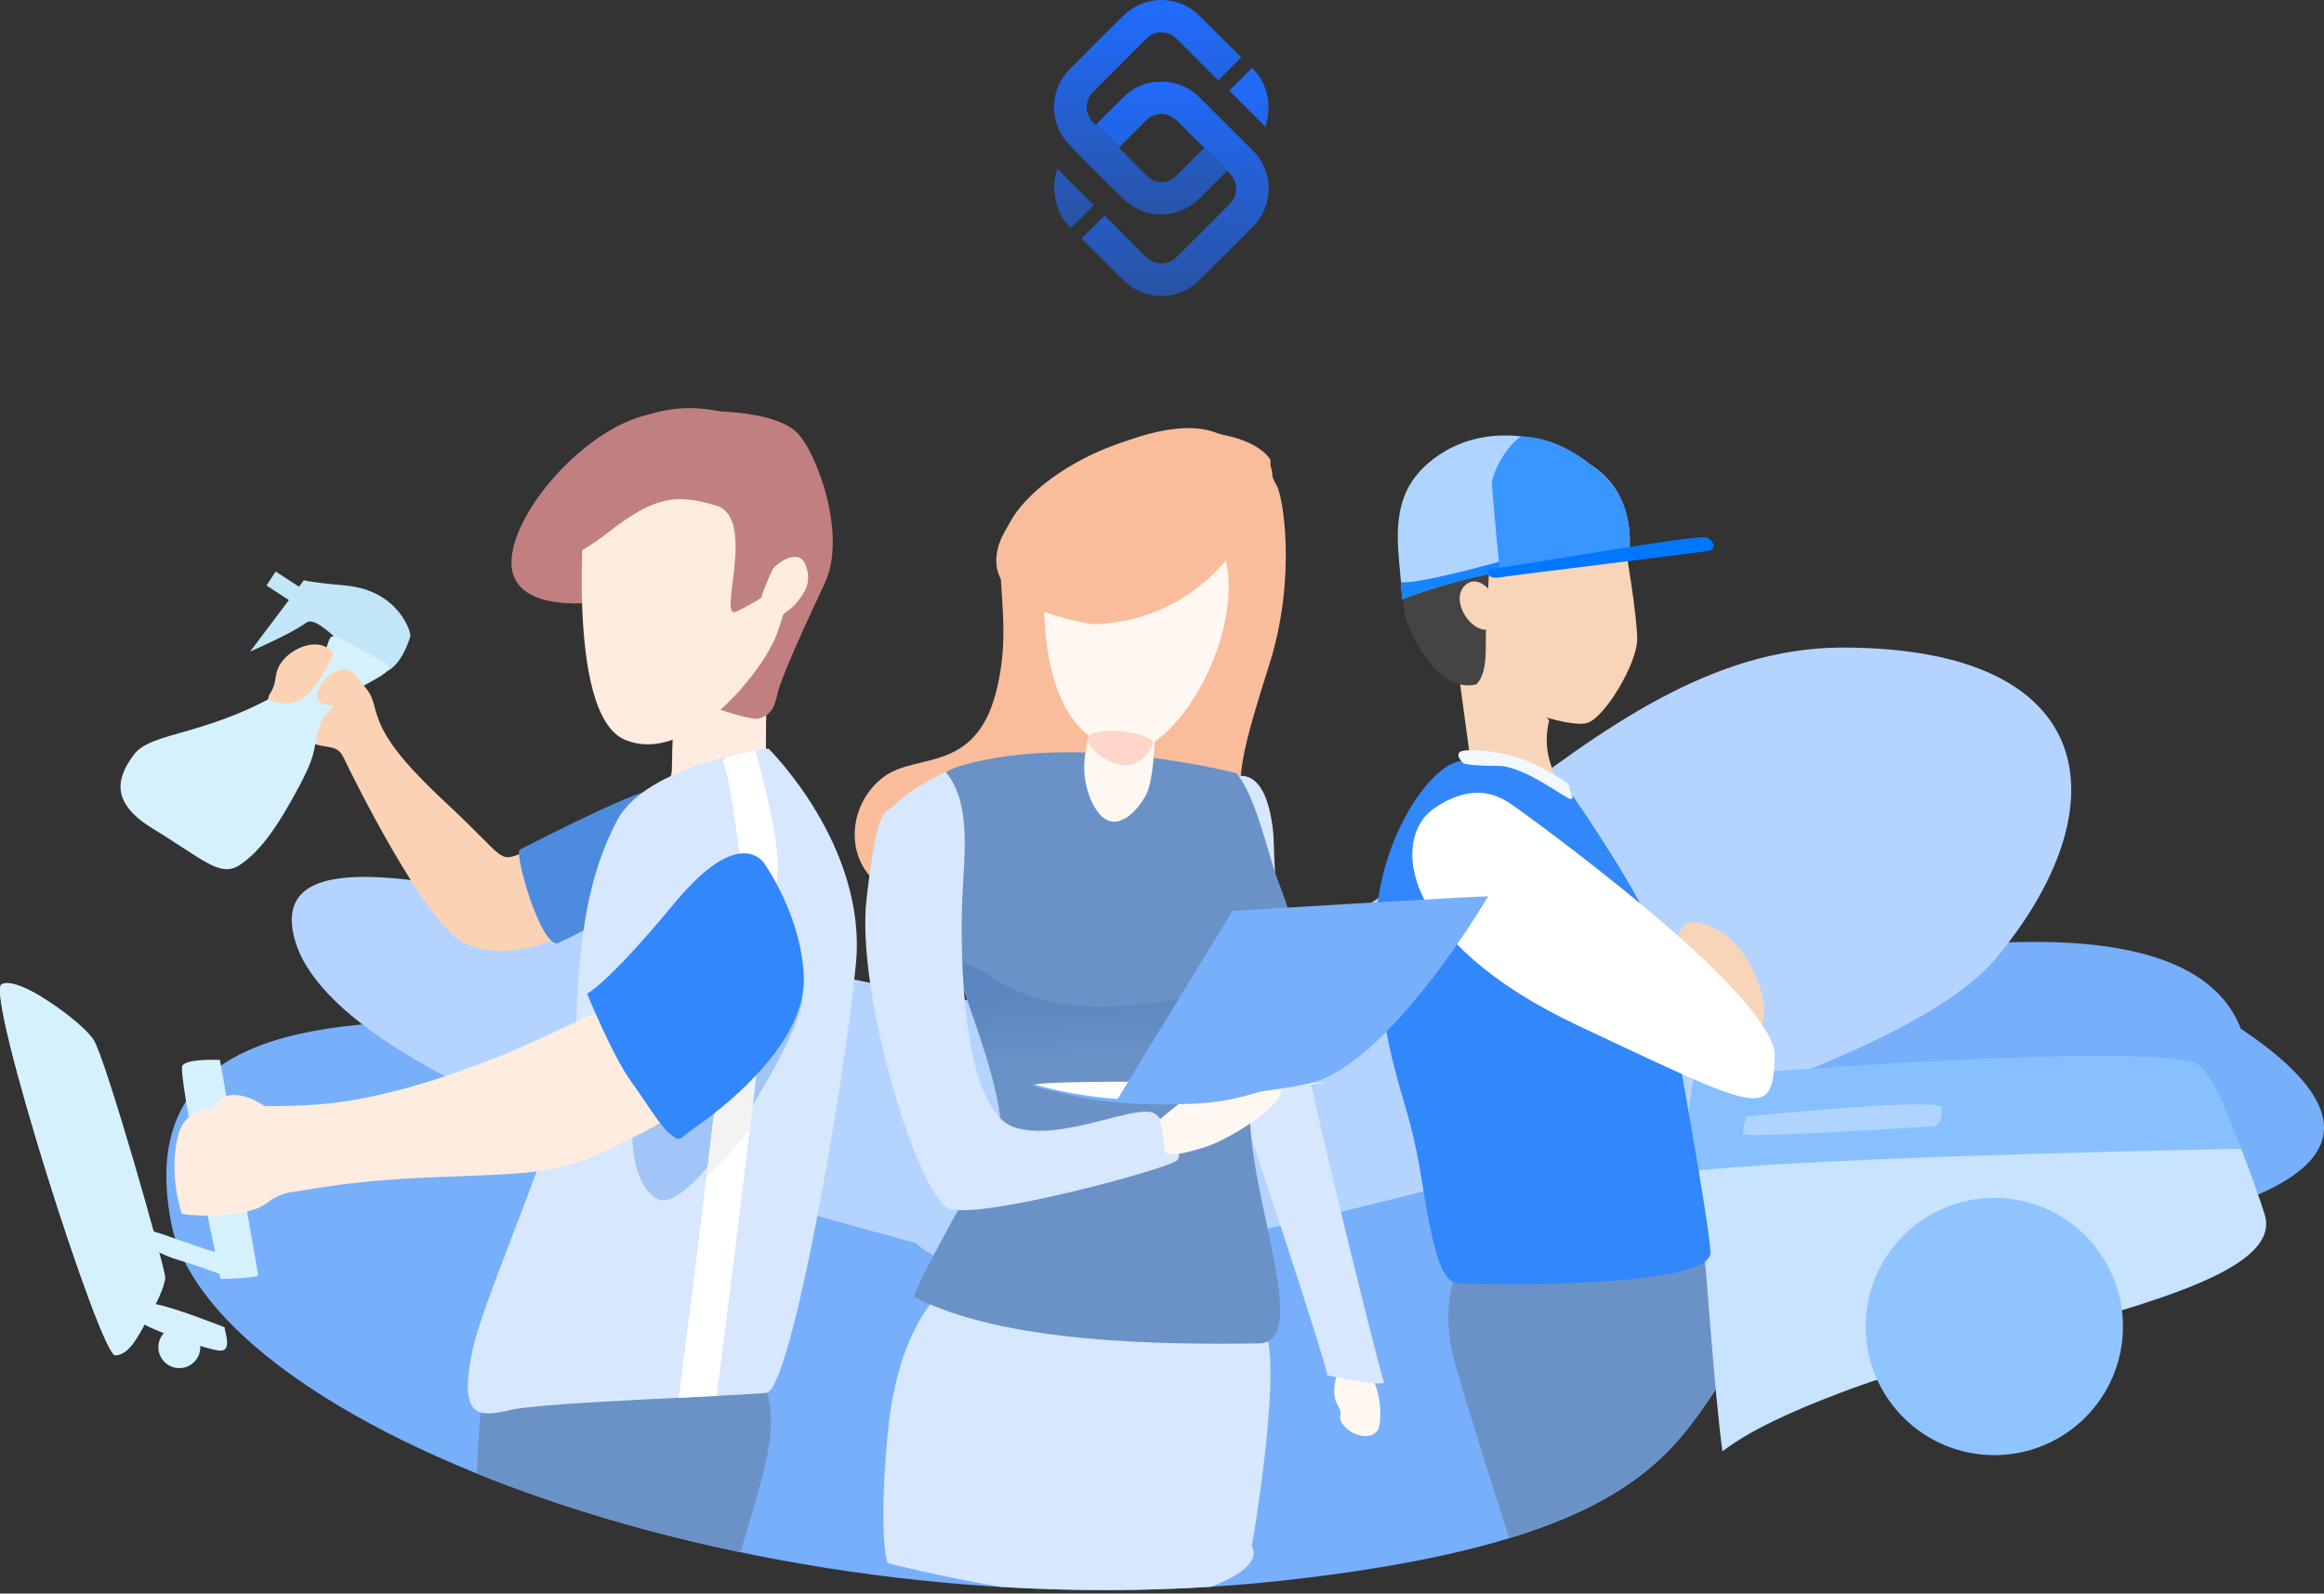 <svg width="296" height="203" viewBox="0 0 296 203" fill="none" xmlns="http://www.w3.org/2000/svg">
<rect x="0" y="0" width="296" height="203" fill="#333333" stroke="none"/>
<path fill-rule="evenodd" clip-rule="evenodd" d="M197.214 103.607C198.478 105.151 213.504 114.982 215.189 117.79C216.874 120.599 213.363 124.531 212.24 124.25C211.116 123.969 190.894 109.786 190.192 107.258C189.49 104.73 197.214 103.607 197.214 103.607Z" fill="#F1F1F1"/>
<path fill-rule="evenodd" clip-rule="evenodd" d="M235.832 162.588C208.308 172.699 229.653 194.044 163.37 201.346C97.087 208.649 26.872 181.686 21.816 155.847C16.761 130.008 43.161 130.008 62.26 130.008C81.359 130.008 129.667 152.477 167.864 140.119C206.061 127.761 276.098 107.041 285.409 131.042C323.749 156.764 246.466 158.886 235.832 162.588Z" fill="#77AFFB"/>
<path fill-rule="evenodd" clip-rule="evenodd" d="M116.68 158.356C106.75 155.576 40.021 138.894 37.24 118.239C34.46 97.585 111.119 132.936 144.881 128.169C178.643 123.403 201.68 82.492 234.648 82.492C267.615 82.492 270.395 102.749 254.11 122.211C237.825 141.674 141.703 161.931 130.582 161.931C119.46 161.931 116.68 158.356 116.68 158.356Z" fill="#B4D4FF"/>
<path fill-rule="evenodd" clip-rule="evenodd" d="M161.823 58.606C161.823 58.606 161.677 60.428 162.552 61.74C163.427 63.052 165.176 73.549 161.677 84.628C158.178 95.707 157.304 99.206 158.47 104.017C159.636 108.827 154.826 112.035 145.496 112.618C136.166 113.201 113.861 115.388 110.654 111.451C107.447 107.515 108.759 101.538 112.841 98.769C116.923 95.999 124.212 98.331 126.836 88.272C129.46 78.213 125.524 71.653 128.877 66.114C132.23 60.574 142.507 54.816 151.327 54.962C160.147 55.107 161.823 58.606 161.823 58.606Z" fill="#F9BD9C"/>
<path fill-rule="evenodd" clip-rule="evenodd" d="M170.295 175.069C170.295 175.069 169.433 177.489 170.362 178.971C171.284 180.44 170.057 180.293 171.232 181.683C172.489 183.172 175.444 183.628 175.722 181.411C175.997 179.216 175.586 176.857 174.636 175.313C173.687 173.768 170.295 175.069 170.295 175.069Z" fill="#FFF7F1"/>
<path fill-rule="evenodd" clip-rule="evenodd" d="M155.127 100.846C155.127 100.846 150.521 118.305 160.387 147.995C170.252 177.685 168.989 175.182 168.989 175.182C168.989 175.182 176.587 176.816 176.246 176.037C175.904 175.259 165.078 132.557 163.373 120.09C161.669 107.624 162.69 108.023 161.812 103.739C160.197 95.85 155.28 99.53 155.127 100.846Z" fill="#D6E7FE"/>
<path fill-rule="evenodd" clip-rule="evenodd" d="M97.789 82.823C97.789 82.823 97.368 96.585 97.649 97.428C97.93 98.27 88.24 107.539 84.168 108.1C80.095 108.662 85.431 100.798 85.572 98.13C85.712 95.462 85.01 87.597 90.487 85.21C95.964 82.823 97.789 82.823 97.789 82.823Z" fill="#FDECDF"/>
<path fill-rule="evenodd" clip-rule="evenodd" d="M83.819 100.51C83.819 100.51 69.316 107.569 66.364 108.724C63.412 109.879 64.397 109.346 56.953 102.415C49.509 95.485 48.395 92.809 47.625 89.729C46.855 86.648 44.442 86.482 42.774 83.659C41.105 80.835 37.512 82.375 36.1 84.044C34.688 85.712 35.458 86.739 34.431 88.279C33.405 89.819 35.304 91.782 38.256 93.836C41.208 95.889 42.748 94.349 43.775 96.531C44.801 98.713 54.299 117.965 59.176 120.147C64.053 122.329 70.727 120.788 76.888 115.911C83.048 111.034 83.819 100.51 83.819 100.51Z" fill="#FBD3B4"/>
<path fill-rule="evenodd" clip-rule="evenodd" d="M66.217 108.232C65.419 108.644 68.951 120.95 71.118 120.12C72.166 119.719 90.539 110.5 91.265 107.687C91.991 104.874 85.094 100.79 83.006 100.699C80.919 100.608 66.217 108.232 66.217 108.232Z" fill="#4D8BDF"/>
<path fill-rule="evenodd" clip-rule="evenodd" d="M76.541 175.256C69.021 175.295 62.189 175.746 61.668 177.223C61.243 178.428 60.946 182.68 60.738 187.706C70.697 191.742 82.075 195.182 94.302 197.732C95.49 193.773 96.823 189.522 97.615 185.961C99.203 178.812 97.019 175.833 97.019 175.833C97.019 175.833 86.21 175.205 76.541 175.256Z" fill="#6B92C7"/>
<path fill-rule="evenodd" clip-rule="evenodd" d="M97.882 95.362C97.882 95.362 110.428 107.679 109.024 122.705C107.62 137.731 100.793 177.025 97.615 177.422C94.438 177.819 69.216 178.614 65.045 179.607C60.874 180.6 58.491 180.6 60.08 172.457C61.669 164.314 72.989 141.078 73.386 130.354C73.783 119.63 74.759 111.892 78.55 104.59C82.342 97.287 97.882 95.362 97.882 95.362Z" fill="#D6E7FE"/>
<path fill-rule="evenodd" clip-rule="evenodd" d="M101.885 125.985C104.732 127.883 88.766 154.841 83.911 152.796C81.07 151.599 79.344 145.448 81.528 138.298C83.713 131.148 93.444 124.595 97.416 125.786C101.388 126.978 101.885 125.985 101.885 125.985Z" fill="#A1C5F7"/>
<path fill-rule="evenodd" clip-rule="evenodd" d="M96.209 95.627C95.273 95.793 94.015 96.046 92.575 96.407L92.032 96.866C92.874 98.551 93.716 105.573 94.278 109.224C94.807 112.66 87.36 170.976 86.452 178.055C88.096 177.975 89.864 177.886 91.275 177.815C92.829 165.898 99.305 114.289 99.053 109.504C98.845 105.554 97.102 98.851 96.209 95.627Z" fill="white"/>
<path fill-rule="evenodd" clip-rule="evenodd" d="M96.158 125.649C95.164 125.689 93.986 126.02 92.734 126.576C91.939 133.671 90.946 141.958 89.973 149.91C91.805 148.266 93.74 146.117 95.493 143.878C96.251 137.553 96.984 131.299 97.587 125.845C97.53 125.825 97.475 125.804 97.416 125.786C97.043 125.675 96.621 125.63 96.158 125.649Z" fill="#F3F3F3"/>
<path fill-rule="evenodd" clip-rule="evenodd" d="M75.669 76.732C75.669 76.732 64.945 78.222 65.144 71.469C65.342 64.717 75.669 53.298 84.01 52.602C92.352 51.907 99.005 52.702 101.487 55.085C103.97 57.468 107.942 68.093 105.062 74.25C102.182 80.406 99.402 86.563 99.005 88.45C98.608 90.336 98.111 91.031 96.721 91.528C95.331 92.024 80.734 87.159 78.052 82.69C75.371 78.222 75.669 76.732 75.669 76.732Z" fill="#C17F7F"/>
<path fill-rule="evenodd" clip-rule="evenodd" d="M121.363 164.836C120.272 164.838 119.65 164.845 119.65 164.845C119.65 164.845 114.29 169.306 113.053 182.691C111.816 196.076 113.053 199.129 113.053 199.129C113.053 199.129 119.539 200.79 127.424 202.15C136.253 202.681 145.238 202.708 154.21 202.138C161.401 199.446 159.441 197.016 159.441 197.016C159.441 197.016 163.151 175.646 161.296 170.01C159.672 165.079 129.005 164.823 121.363 164.836Z" fill="#D6E7FE"/>
<path fill-rule="evenodd" clip-rule="evenodd" d="M157.485 98.503C157.485 98.503 137.234 93.173 122.316 97.564C107.949 101.792 129.707 134.678 127.315 146.255C127.163 146.991 128.102 144.266 127.737 144.782C124.665 149.126 117.712 161.648 116.366 165.191C127.915 171.119 147.791 171.313 160.493 171.129C166.689 170.757 159.737 154.034 159.226 143.033C158.643 130.495 166.634 136.341 166.051 127.594C165.468 118.848 163.798 114.89 162.78 112.205C161.415 108.604 160.011 101.524 157.485 98.503Z" fill="#6B92C7"/>
<path fill-rule="evenodd" clip-rule="evenodd" d="M121.538 121.875C124.722 132.378 129.142 143.431 129.377 150.033C137.083 152.024 141.949 153.811 149.282 146.669C151.737 144.277 158.703 136.623 160.542 135.443C161.696 132.178 163.307 129.428 164.544 126.698C159.339 122.112 140.064 134.238 125.65 124.04C124.492 123.221 122.89 122.911 121.538 121.875Z" fill="url(#paint0_linear)"/>
<path fill-rule="evenodd" clip-rule="evenodd" d="M120.434 98.324C124.006 102.605 122.641 109.731 122.515 115.932C122.309 125.21 123.163 141.802 129.348 143.658C135.533 145.513 145.429 140.153 147.285 142.008C149.14 143.864 150.79 146.75 149.965 147.781C149.14 148.812 124.813 155.409 120.896 153.966C116.979 152.523 108.938 126.546 110.381 114.382C111.824 102.218 112.443 104.074 114.298 102.218C116.154 100.363 120.434 98.324 120.434 98.324Z" fill="#D6E7FE"/>
<path fill-rule="evenodd" clip-rule="evenodd" d="M168.821 137.945C167.8 137.945 127.856 137.362 131.938 138.382C136.02 139.402 140.102 140.277 143.892 140.131C147.682 139.985 168.821 137.945 168.821 137.945Z" fill="white"/>
<path fill-rule="evenodd" clip-rule="evenodd" d="M147.697 142.627C147.697 142.627 151.614 139.122 153.469 138.71C155.325 138.297 163.159 136.648 163.159 138.916C163.159 141.184 156.15 145.307 153.469 146.132C150.789 146.956 148.315 147.575 148.315 146.338C148.315 145.101 147.697 142.627 147.697 142.627Z" fill="#FFF7F1"/>
<path fill-rule="evenodd" clip-rule="evenodd" d="M147.173 89.608C147.173 89.993 147.301 98.775 145.955 101.275C144.609 103.775 142.493 105.314 140.89 104.416C139.288 103.519 137.814 100.122 138.134 96.788C138.455 93.455 139.929 89.352 140.955 88.967C141.98 88.583 147.173 89.608 147.173 89.608Z" fill="#FFF7F1"/>
<path fill-rule="evenodd" clip-rule="evenodd" d="M185.471 83.47L187.399 97.674C192.609 100.402 196.102 101.435 197.803 100.573C199.543 99.691 195.975 97.375 197.312 91.759C193.325 86.968 186.091 83.572 185.471 83.47Z" fill="#F8D4B8"/>
<path fill-rule="evenodd" clip-rule="evenodd" d="M202.386 151.01C194.196 151.187 189.392 155.826 185.558 161.745C185.558 161.745 183.311 166.519 185.277 173.541C186.508 177.936 189.816 188.424 192.211 195.954C211.441 190.102 215.029 181.903 220.207 174.548C219.915 173.083 219.601 171.662 219.261 170.361C216.685 160.511 215.877 153.832 215.877 153.832C210.529 151.771 206.108 150.929 202.386 151.01Z" fill="#6B92C7"/>
<path fill-rule="evenodd" clip-rule="evenodd" d="M74.578 63.029C74.578 63.029 71.797 90.832 79.543 94.209C87.288 97.585 96.821 86.066 98.807 81.101C100.793 76.136 103.176 65.611 94.04 62.83C84.905 60.05 74.578 63.029 74.578 63.029Z" fill="#FDECDF"/>
<path fill-rule="evenodd" clip-rule="evenodd" d="M98.508 75.143C98.508 75.143 96.125 76.832 93.742 77.924C91.359 79.016 96.423 66.008 91.259 64.419C86.096 62.83 83.315 63.327 77.755 67.597C72.194 71.867 72.591 70.675 70.307 68.093C68.023 65.511 77.358 47.836 93.543 52.9C109.729 57.965 98.508 75.143 98.508 75.143Z" fill="#C08080"/>
<path fill-rule="evenodd" clip-rule="evenodd" d="M98.283 72.809C98.406 72.047 101.644 69.616 102.568 71.885C103.493 74.153 102.484 75.498 101.476 76.758C100.468 78.019 97.808 79.666 96.8 78.826C95.792 77.986 98.283 72.809 98.283 72.809Z" fill="#FDECDF"/>
<path fill-rule="evenodd" clip-rule="evenodd" d="M143.574 95.706C137.607 94.983 133.781 89.727 133.059 79.522C132.424 70.538 138.626 60.554 146.666 62.204C166.065 66.879 152.19 95.976 143.574 95.706Z" fill="#FFF7F1"/>
<path fill-rule="evenodd" clip-rule="evenodd" d="M161.824 61.157C161.095 63.489 155.847 78.942 139.228 79.525C108.96 74.445 142.412 51.136 154.414 54.959C164.035 58.166 161.824 61.157 161.824 61.157Z" fill="#F9BD9C"/>
<path fill-rule="evenodd" clip-rule="evenodd" d="M131.8 138.143C131.8 138.143 143.316 141.905 155.995 139.122C168.675 136.339 159.449 139.998 153.934 140.462C148.419 140.926 142.388 140.616 139.038 140.049C135.688 139.483 131.756 138.394 131.674 138.355C131.497 138.271 131.702 138.147 131.8 138.143Z" fill="#77AFFB"/>
<path fill-rule="evenodd" clip-rule="evenodd" d="M207.001 69.508C207.001 69.508 208.523 78.389 208.523 81.434C208.523 84.48 204.463 91.331 202.18 92.092C199.896 92.853 189.492 89.555 187.716 86.002C185.939 82.45 185.178 69.762 188.984 67.478C192.791 65.194 195.836 64.941 199.135 65.448C202.433 65.956 207.001 69.508 207.001 69.508Z" fill="#F8D4B8"/>
<path fill-rule="evenodd" clip-rule="evenodd" d="M189.643 72.993C189.554 73.8 189.464 78.824 189.284 80.26C189.105 81.695 189.666 85.63 188.028 87.181C182.63 88.471 179.192 79.46 179.064 78.844C178.346 75.345 176.931 63.545 181.879 60.119C186.828 56.694 196.09 55.806 201.926 60.246C207.762 64.687 207.382 71.158 207.382 71.158L189.643 72.993Z" fill="#444444"/>
<path fill-rule="evenodd" clip-rule="evenodd" d="M207.503 70.32C207.503 70.32 208.58 63.143 202.838 59.375C197.096 55.607 197.096 56.325 197.096 56.325C197.096 56.325 190.457 53.813 184.177 57.401C181.973 58.661 179.965 60.532 178.956 62.983C177.183 67.287 178.486 72.246 178.569 76.321C188.188 72.794 197.219 71.267 207.503 70.32Z" fill="#AED4FF"/>
<path fill-rule="evenodd" clip-rule="evenodd" d="M189.938 75.424C189.938 75.424 188.144 72.973 186.515 74.65C184.885 76.327 186.855 79.841 188.898 80.189C190.94 80.537 190.492 77.33 190.254 76.708C190.015 76.086 189.938 75.424 189.938 75.424Z" fill="#F8D4B8"/>
<path fill-rule="evenodd" clip-rule="evenodd" d="M207.398 66.709C200.163 68.959 181.919 74.498 178.438 74.171C178.501 74.906 178.554 75.629 178.568 76.321C187.898 72.866 197.664 71.614 207.504 70.321C207.504 70.321 207.518 70.223 207.534 70.044C207.548 69.883 207.563 69.637 207.571 69.356C207.572 69.328 207.574 69.311 207.575 69.282C207.575 69.28 207.575 69.278 207.575 69.276C207.59 68.632 207.564 67.734 207.4 66.718C207.4 66.715 207.399 66.712 207.398 66.709L207.398 66.709Z" fill="#1884FF"/>
<path fill-rule="evenodd" clip-rule="evenodd" d="M193.709 55.588C191.314 57.305 189.921 60.906 190.01 61.683C190.077 62.268 190.519 68.115 191.013 72.444C194.261 71.808 198.635 71.257 202.102 70.873C204.07 70.619 205.909 70.413 207.513 70.242C207.57 69.821 208.402 63.027 202.839 59.375C200.057 57.043 196.763 55.638 193.709 55.588Z" fill="#3A96FF"/>
<path fill-rule="evenodd" clip-rule="evenodd" d="M146.862 94.61C146.709 95.071 146.291 96.563 144.191 97.359C142.092 98.156 138.336 95.315 138.528 94.15C138.855 92.171 146.702 93.318 146.862 94.61V94.61Z" fill="#FFD6C9"/>
<path fill-rule="evenodd" clip-rule="evenodd" d="M189.591 72.451C190.584 72.649 216.476 67.894 217.469 68.49C218.462 69.086 218.562 69.98 217.569 70.178C216.576 70.377 192.843 73.257 190.956 73.555C189.07 73.852 189.591 72.451 189.591 72.451Z" fill="#0077FF"/>
<path fill-rule="evenodd" clip-rule="evenodd" d="M28.006 135.021C28.006 135.021 23.934 134.822 23.239 135.716C22.544 136.61 28.105 162.924 28.105 162.924C28.105 162.924 32.871 162.825 32.871 162.428C32.871 162.03 28.006 135.021 28.006 135.021Z" fill="#D6F1FE"/>
<path fill-rule="evenodd" clip-rule="evenodd" d="M77.159 128.368C77.159 128.368 68.25 132.648 65.06 133.967C56.865 137.356 48.051 140.109 40.617 140.681C30.29 141.475 24.133 139.489 22.743 144.454C21.353 149.419 23.14 154.583 23.14 154.583C23.079 154.766 31.093 155.548 34.063 153.192C34.644 152.731 35.856 152.051 36.89 151.902C40.462 151.386 44.762 150.356 56.246 149.926C66.33 149.548 69.019 149.492 73.839 147.99C75.741 147.398 84.122 143.281 85.301 142.27C89.472 138.695 77.159 128.368 77.159 128.368Z" fill="#FDECDF"/>
<path fill-rule="evenodd" clip-rule="evenodd" d="M97.416 110.097C97.416 110.097 94.437 104.735 85.897 115.062C77.358 125.389 74.776 126.581 74.776 126.581C74.776 126.581 77.987 134.445 80.337 137.702C82.211 140.301 84.037 143.374 85.329 144.442C86.734 145.603 86.504 145.022 88.479 143.66C93.639 140.102 102.58 132.34 102.381 124.595C102.183 116.849 97.416 110.097 97.416 110.097Z" fill="#3287FA"/>
<path fill-rule="evenodd" clip-rule="evenodd" d="M28.105 159.548C27.745 159.924 19.768 156.716 19.069 156.768C16.931 156.925 18.175 159.151 22.842 160.541C27.509 161.931 29.197 163.023 29.098 162.229C28.999 161.435 28.105 159.548 28.105 159.548Z" fill="#D6F1FE"/>
<path fill-rule="evenodd" clip-rule="evenodd" d="M21.055 162.726C20.757 160.442 13.409 134.723 11.919 132.439C10.43 130.156 2.287 124.198 0.202 125.389C-1.883 126.581 12.813 172.854 14.7 172.656C16.587 172.457 17.48 170.372 19.268 167.194C21.055 164.017 21.055 162.726 21.055 162.726Z" fill="#D6F1FE"/>
<path fill-rule="evenodd" clip-rule="evenodd" d="M28.601 169.081C28.601 169.577 29.594 172.059 28.105 172.059C26.615 172.059 17.579 168.882 17.579 168.088C17.579 167.293 17.182 165.704 19.664 166.102C22.147 166.499 28.601 169.081 28.601 169.081Z" fill="#D6F1FE"/>
<path d="M22.842 174.283C24.317 174.283 25.512 173.087 25.512 171.613C25.512 170.138 24.317 168.943 22.842 168.943C21.367 168.943 20.172 170.138 20.172 171.613C20.172 173.087 21.367 174.283 22.842 174.283Z" fill="#D6F1FE"/>
<path fill-rule="evenodd" clip-rule="evenodd" d="M0.938 125.234C0.646 125.229 0.398 125.277 0.202 125.389C-1.883 126.58 12.813 172.854 14.7 172.656C16.209 172.497 17.101 171.094 18.305 168.928C16.601 166.565 16.076 167.205 14.584 163.22C9.921 150.76 4.963 134.102 5.258 126.969C3.59 125.97 1.987 125.252 0.938 125.234Z" fill="#D6F1FE"/>
<path fill-rule="evenodd" clip-rule="evenodd" d="M26.814 141.475C26.814 141.475 27.807 139.291 30.091 139.489C32.375 139.688 34.163 141.277 34.163 141.277C34.163 141.277 32.574 142.369 30.091 142.171C27.609 141.972 26.814 141.475 26.814 141.475Z" fill="#FDECDF"/>
<path fill-rule="evenodd" clip-rule="evenodd" d="M268.23 134.624C249.742 134.512 215.781 137.305 215.781 137.305C215.781 137.305 215.899 145.208 217.809 168.65C218.415 176.085 218.887 181.261 219.384 184.888C222.771 182.259 228.076 179.835 234.167 177.517C234.659 177.326 235.16 177.137 235.67 176.949C235.772 176.912 235.869 176.874 235.971 176.836C235.972 176.837 235.973 176.837 235.975 176.838C256.463 169.398 291.349 164.564 288.469 154.781C287.277 151.008 283.305 139.489 279.73 135.915C278.836 135.021 274.393 134.661 268.23 134.624V134.624Z" fill="#C7E3FD"/>
<path fill-rule="evenodd" clip-rule="evenodd" d="M268.655 134.507C250.019 134.395 215.787 137.21 215.787 137.21C215.787 137.21 214.661 140.673 215.108 149.238C228.017 147.649 269.211 146.641 285.493 146.343C283.805 142.162 282.221 137.783 280.246 135.808C279.345 134.908 274.867 134.545 268.655 134.507Z" fill="#88C0FF"/>
<path fill-rule="evenodd" clip-rule="evenodd" d="M222.492 142.226C222.492 142.226 247.207 139.698 247.348 141.102C247.488 142.506 246.786 143.489 246.224 143.489C245.663 143.489 222.351 145.034 222.07 144.472C221.789 143.911 222.492 142.226 222.492 142.226Z" fill="#AED4FF"/>
<path d="M254.011 185.366C263.06 185.366 270.396 178.03 270.396 168.981C270.396 159.933 263.06 152.597 254.011 152.597C244.963 152.597 237.627 159.933 237.627 168.981C237.627 178.03 244.963 185.366 254.011 185.366Z" fill="#8FC4FF"/>
<path fill-rule="evenodd" clip-rule="evenodd" d="M200.502 101.638C197.7 98.586 189.984 95.52 185.277 97.147C181.217 98.55 173.481 109.785 175.447 124.39C177.413 138.995 179.379 139.557 181.064 150.229C182.75 160.902 183.873 163.149 185.558 163.43C187.243 163.711 218.138 164.273 217.857 159.498C217.576 154.723 212.1 124.671 210.976 119.896C209.853 115.122 200.502 101.638 200.502 101.638Z" fill="#3287FA"/>
<path fill-rule="evenodd" clip-rule="evenodd" d="M213.211 120.154C214.268 118.713 213.884 116.215 218.303 118.233C222.722 120.25 224.97 126.62 224.682 129.406C224.394 132.192 222.28 132.288 221.416 131.039C220.551 129.79 213.211 120.154 213.211 120.154Z" fill="#F8D4B8"/>
<path fill-rule="evenodd" clip-rule="evenodd" d="M192.786 102.648C191.502 101.776 188.168 99.233 182.681 102.956C177.195 106.678 178.034 119.874 201.15 130.727C224.265 141.581 225.739 142.711 226.041 134.63C226.343 126.549 192.786 102.648 192.786 102.648Z" fill="white"/>
<path fill-rule="evenodd" clip-rule="evenodd" d="M186.471 97.287C186.471 97.287 185.348 96.375 185.909 95.813C186.471 95.251 192.159 95.532 196.021 97.638C199.882 99.745 199.882 99.815 199.953 100.517C200.023 101.219 200.585 101.781 200.023 101.781C199.461 101.781 194.125 97.568 190.825 97.568C187.524 97.568 186.471 97.287 186.471 97.287Z" fill="#F1F8FF"/>
<path fill-rule="evenodd" clip-rule="evenodd" d="M189.549 114.176C187.693 114.176 156.975 116.032 156.975 116.032L142.131 140.359C142.131 140.359 156.15 140.153 166.458 138.091C176.766 136.029 189.549 114.176 189.549 114.176Z" fill="#77AFFB"/>
<path d="M38.792 75.203L35.106 72.803L33.944 74.589L37.63 76.989L38.792 75.203Z" fill="#C2E6F8"/>
<path fill-rule="evenodd" clip-rule="evenodd" d="M52.253 81.09C52.437 80.629 50.808 75.233 44.058 74.595C38.659 74.084 38.712 73.898 38.712 73.898L31.855 83.005C31.855 83.005 37.195 80.682 39.014 79.314C40.832 77.946 46.866 86.514 49.068 85.627C51.269 84.74 52.253 81.09 52.253 81.09Z" fill="#C2E6F8"/>
<path fill-rule="evenodd" clip-rule="evenodd" d="M48.769 84.215C51.984 85.903 44.041 87.022 40.953 91.807C40.788 92.062 40.272 94.097 39.965 95.721C39.681 97.23 38.316 99.773 38.206 99.98C35.089 105.838 32.978 108.554 30.516 110.198C28.053 111.843 25.882 109.466 19.493 105.578C14.245 102.384 14.645 99.31 17.071 96.114C19.409 93.033 26.791 93.913 37.517 87.155C43.227 83.558 40.823 80.042 43.237 81.309L48.769 84.215Z" fill="#D6F1FE"/>
<path fill-rule="evenodd" clip-rule="evenodd" d="M46.669 88.303C46.669 88.303 45.535 85.28 43.835 85.28C42.135 85.28 40.057 87.547 40.435 88.964C40.813 90.381 44.78 90.003 45.819 89.625C46.858 89.247 46.669 88.303 46.669 88.303Z" fill="#FBD3B4"/>
<path fill-rule="evenodd" clip-rule="evenodd" d="M41.593 82.465C41.593 82.465 41.914 82.478 42.344 83.069C42.774 83.659 39.546 89.072 37.51 89.493C35.473 89.915 34.152 89.097 34.152 89.097C34.152 89.097 36.614 85.175 38.37 84.052C40.125 82.928 41.593 82.465 41.593 82.465Z" fill="#FBD3B4"/>
<g clip-path="url(#clip0)">
<path d="M134.702 21.532L139.317 26.144L136.428 29.032C134.589 27.753 133.675 23.862 134.702 21.532ZM143.087 25.326C140.709 23.05 138.38 20.716 136.1 18.324C134.884 17.032 134.219 15.318 134.245 13.544C134.272 11.77 134.987 10.076 136.241 8.821C138.517 6.53 140.798 4.255 143.084 1.994C144.376 0.712 146.124 -0.005 147.944 0.001C149.764 0.007 151.507 0.735 152.791 2.025L157.89 7.116C157.957 7.181 158.018 7.253 158.092 7.316L155.169 10.239L154.907 9.994L149.88 4.959C149.629 4.696 149.328 4.486 148.995 4.342C148.661 4.197 148.302 4.122 147.939 4.12C147.576 4.118 147.216 4.189 146.88 4.33C146.545 4.47 146.242 4.677 145.989 4.937L139.213 11.713C138.958 11.964 138.755 12.264 138.616 12.594C138.478 12.924 138.406 13.279 138.404 13.637C138.411 14.085 138.522 14.526 138.73 14.924C138.938 15.322 139.236 15.665 139.6 15.927L142.528 18.8C143.764 20.067 144.961 21.363 146.224 22.559C146.729 22.991 147.378 23.217 148.042 23.191C148.706 23.164 149.335 22.889 149.804 22.418C150.433 21.801 151.052 21.174 151.677 20.549L153.405 18.821L156.297 21.805L156.284 21.794C156.206 21.868 156.127 21.941 156.042 22.018L152.891 25.169C152.242 25.841 151.467 26.379 150.609 26.75C149.751 27.122 148.829 27.32 147.894 27.333C146.091 27.316 144.366 26.595 143.087 25.324V25.326Z" fill="url(#paint1_linear)"/>
<path d="M147.924 37.701C146.159 37.704 144.461 37.022 143.189 35.797C141.922 34.578 140.666 33.309 139.452 32.082C138.962 31.589 138.406 31.028 137.859 30.478C137.838 30.457 137.819 30.433 137.801 30.409L137.778 30.379L140.695 27.47L140.901 27.662L145.927 32.689C146.187 32.96 146.498 33.177 146.843 33.328C147.187 33.479 147.558 33.56 147.933 33.567C148.662 33.556 149.357 33.257 149.866 32.734C152.139 30.486 154.409 28.216 156.62 25.979C156.879 25.731 157.087 25.433 157.23 25.104C157.373 24.775 157.449 24.42 157.454 24.061C157.438 23.624 157.328 23.196 157.131 22.806C156.934 22.416 156.656 22.072 156.314 21.799L153.422 18.814C153.313 18.74 153.208 18.659 153.108 18.573L149.952 15.421C149.692 15.143 149.379 14.92 149.031 14.764C148.683 14.609 148.308 14.525 147.927 14.517C147.546 14.525 147.169 14.609 146.821 14.764C146.472 14.919 146.158 15.143 145.897 15.421C144.847 16.471 143.777 17.534 142.647 18.664C142.592 18.722 142.541 18.782 142.53 18.794L139.603 15.922C139.72 15.769 139.845 15.621 139.977 15.479L140.616 14.835C141.46 13.986 142.333 13.107 143.208 12.267C144.339 11.164 145.832 10.509 147.41 10.426C147.599 10.41 147.79 10.402 147.979 10.402C148.894 10.402 149.799 10.588 150.641 10.947C151.482 11.307 152.242 11.834 152.874 12.495L159.537 19.143C160.774 20.361 161.503 22.002 161.578 23.736C161.654 25.47 161.07 27.169 159.944 28.49C159.84 28.62 159.726 28.743 159.603 28.857L152.808 35.65C152.172 36.3 151.412 36.817 150.573 37.169C149.734 37.521 148.834 37.702 147.924 37.701ZM161.168 16.155L156.57 11.554L159.456 8.667C160.326 9.495 160.962 10.538 161.3 11.691C161.697 13.159 161.65 14.712 161.165 16.153L161.168 16.155Z" fill="url(#paint2_linear)"/>
</g>
<defs>
<linearGradient id="paint0_linear" x1="141.058" y1="122.936" x2="141.794" y2="134.592" gradientUnits="userSpaceOnUse">
<stop stop-color="#5A85C0"/>
<stop offset="1" stop-color="#4D7CBC" stop-opacity="0"/>
</linearGradient>
<linearGradient id="paint1_linear" x1="146.168" y1="0.001" x2="146.168" y2="29.032" gradientUnits="userSpaceOnUse">
<stop stop-color="#206CFF"/>
<stop offset="1" stop-color="#206CFF" stop-opacity="0.55"/>
</linearGradient>
<linearGradient id="paint2_linear" x1="149.681" y1="8.667" x2="149.681" y2="37.701" gradientUnits="userSpaceOnUse">
<stop stop-color="#206CFF"/>
<stop offset="1" stop-color="#206CFF" stop-opacity="0.55"/>
</linearGradient>
<clipPath id="clip0">
<rect width="37.701" height="37.701" fill="white" transform="translate(129.532)"/>
</clipPath>
</defs>
</svg>
